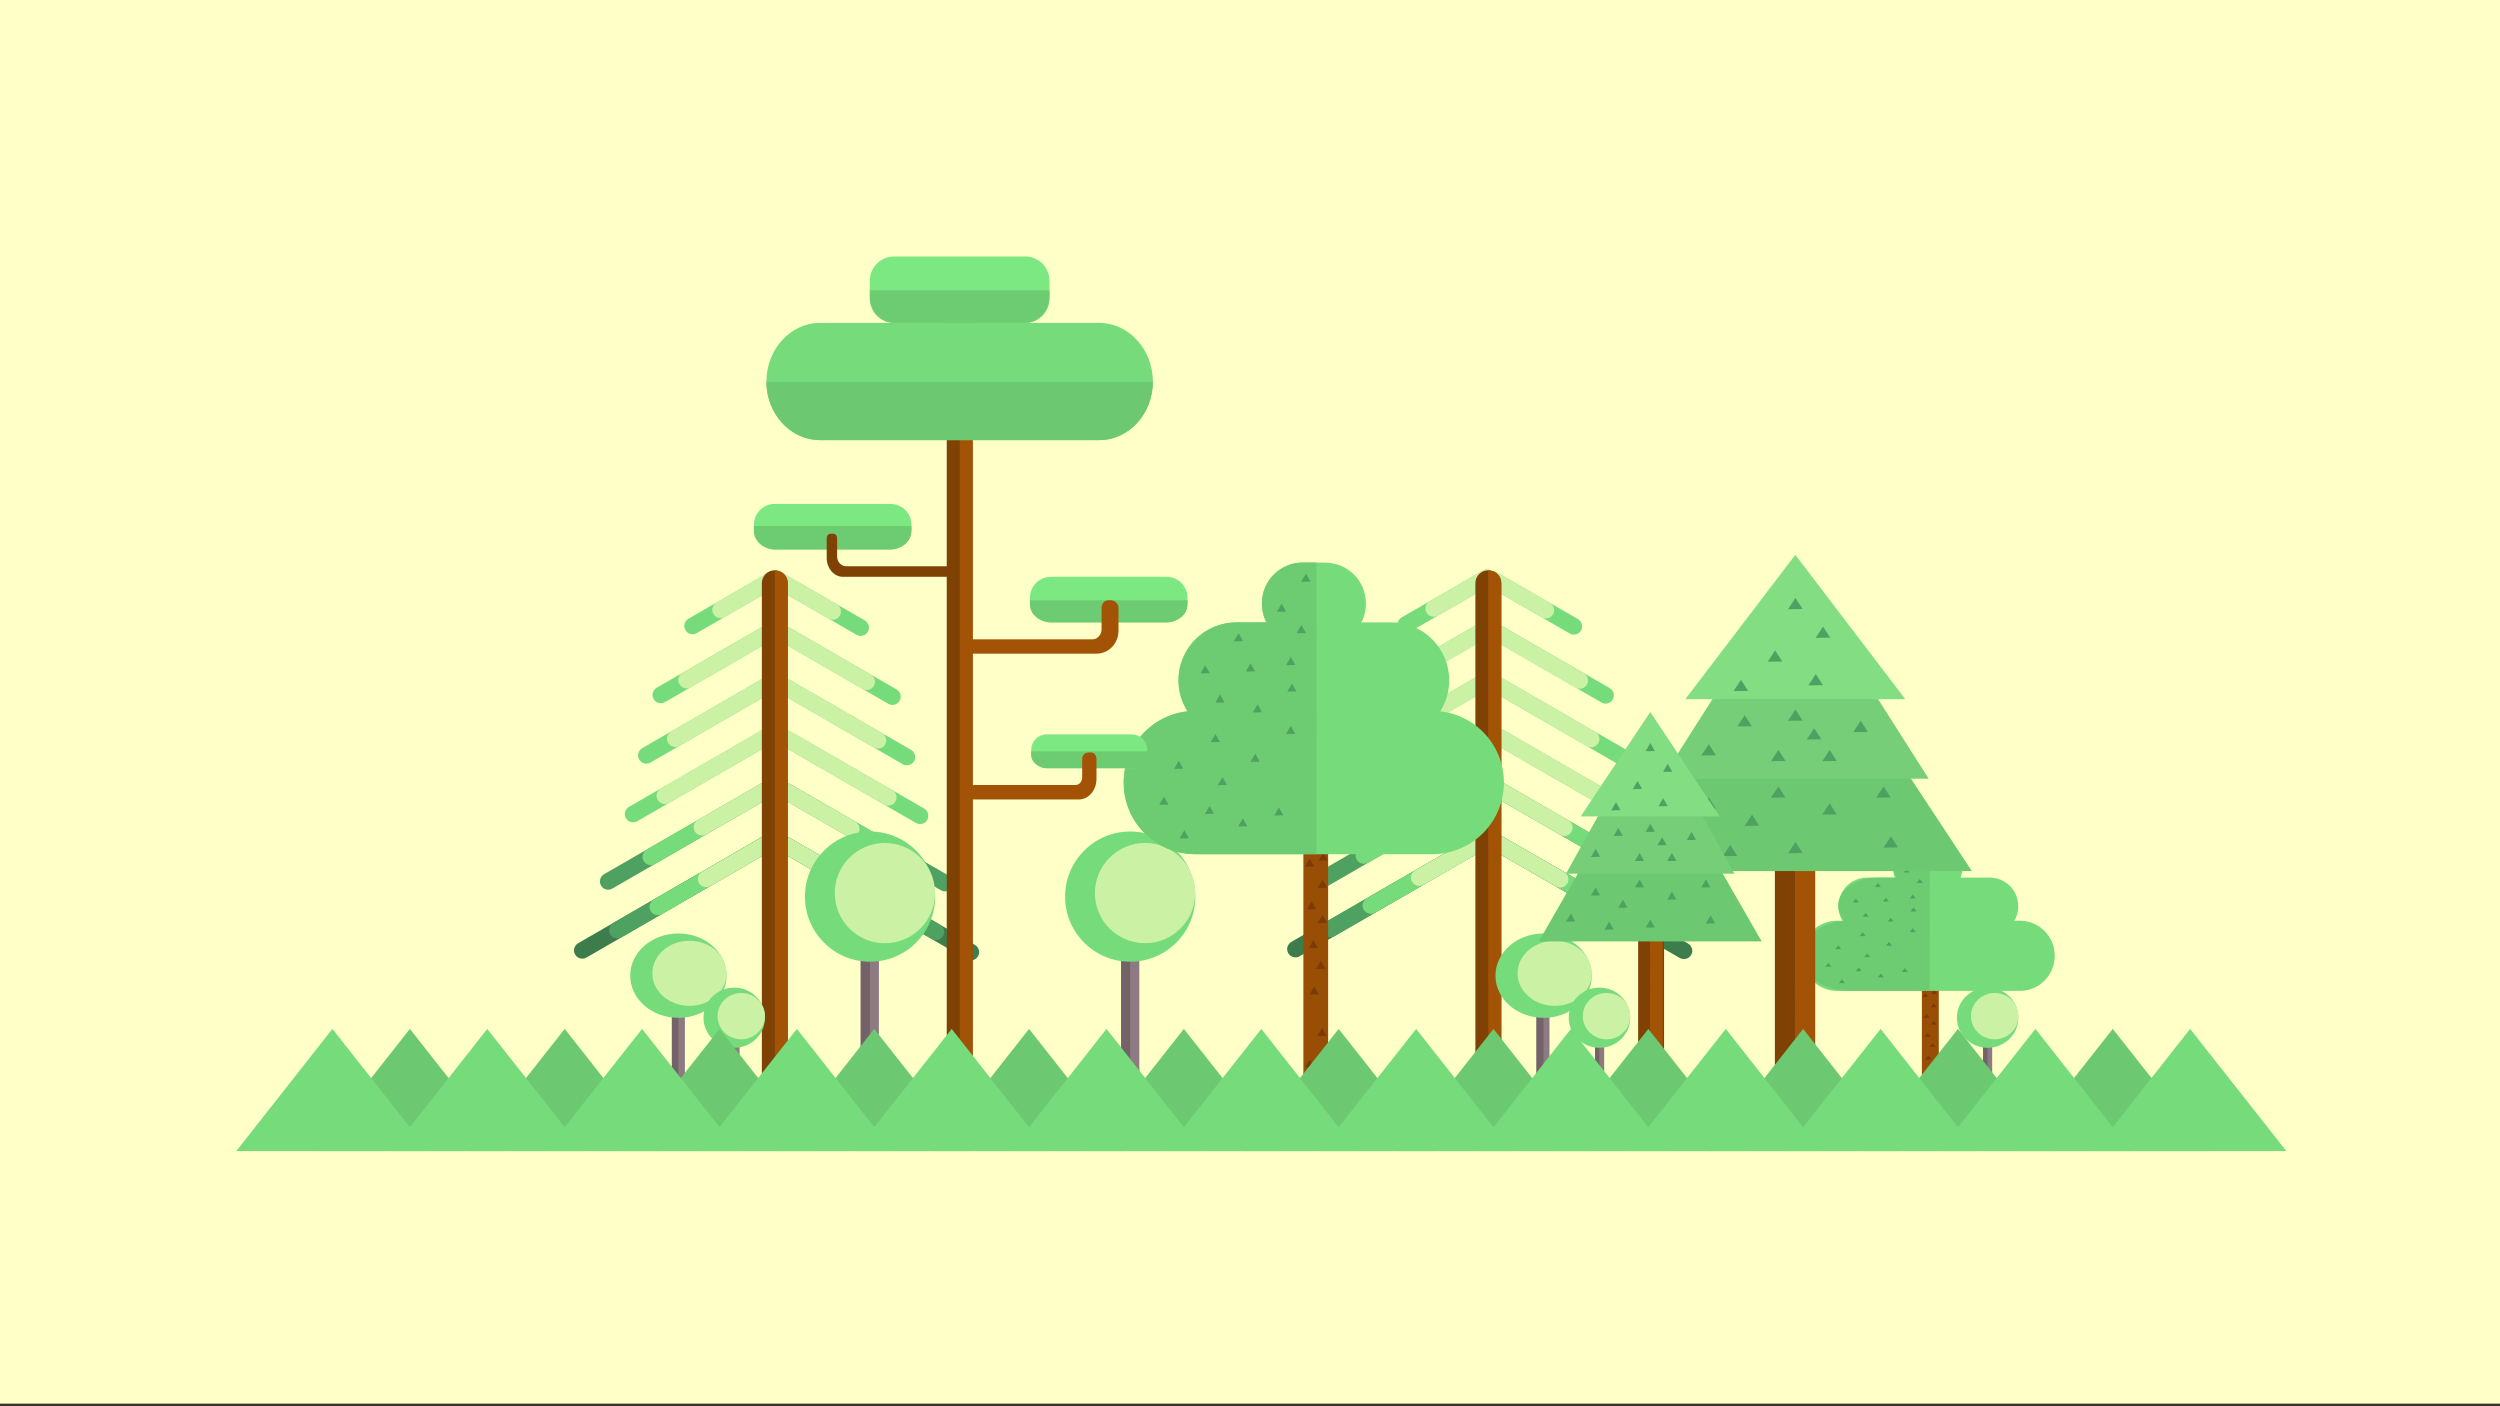 <?xml version="1.0" encoding="utf-8"?>
<!-- Generator: Adobe Illustrator 19.2.1, SVG Export Plug-In . SVG Version: 6.00 Build 0)  -->
<svg version="1.1" xmlns="http://www.w3.org/2000/svg" xmlns:xlink="http://www.w3.org/1999/xlink" x="0px" y="0px"
	 viewBox="0 0 1920 1080" style="enable-background:new 0 0 1920 1080;" xml:space="preserve">
<rect x="0" y="0" width="1920" height="1080" fill="#333333" stroke="none"/>
<style type="text/css">
	.st0{fill:#FFFFC8;}
	.st1{fill:#75DB7B;}
	.st2{fill:#4FA161;}
	.st3{fill:#3D7D4B;}
	.st4{fill:#CBF2A4;}
	.st5{fill:#804104;}
	.st6{fill:#A35305;}
	.st7{fill:#8E7B82;}
	.st8{fill:#736369;}
	.st9{fill:#994E05;}
	.st10{fill:#7C3A09;}
	.st11{fill:#6DCC72;}
	.st12{fill:#6CC971;}
	.st13{fill:#76CE78;}
	.st14{fill:#83DD83;}
	.st15{fill:#7CE882;}
	.st16{fill:#A35305;stroke:#A35305;stroke-width:3;stroke-linecap:round;stroke-linejoin:round;stroke-miterlimit:10;}
</style>
<g id="Calque_2">
	<rect y="-2" class="st0" width="1920" height="1080"/>
</g>
<g id="Tree1">
	<g>
		<g>
			<path class="st1" d="M526.4,483.9L526.4,483.9c-1.8-3-0.7-6.9,2.3-8.7l62.4-36c3-1.8,6.9-0.7,8.7,2.3l0,0c1.8,3,0.7,6.9-2.3,8.7
				l-62.4,36C532,488,528.1,487,526.4,483.9z"/>
			<path class="st2" d="M461.6,680.1L461.6,680.1c-1.8-3-0.7-6.9,2.3-8.7l121.6-70.2c3-1.8,6.9-0.7,8.7,2.3l0,0
				c1.8,3,0.7,6.9-2.3,8.7l-121.6,70.2C467.2,684.2,463.3,683.2,461.6,680.1z"/>
			<path class="st1" d="M490.9,583.3L490.9,583.3c-1.8-3-0.7-6.9,2.3-8.7l92.3-53.3c3-1.8,6.9-0.7,8.7,2.3l0,0
				c1.8,3,0.7,6.9-2.3,8.7l-92.3,53.3C496.5,587.4,492.6,586.3,490.9,583.3z"/>
			<path class="st3" d="M441.7,733.1L441.7,733.1c-1.8-3-0.7-6.9,2.3-8.7l141.4-81.7c3-1.8,6.9-0.7,8.7,2.3l0,0
				c1.8,3,0.7,6.9-2.3,8.7l-141.4,81.7C447.4,737.2,443.5,736.1,441.7,733.1z"/>
			<path class="st4" d="M513.1,570.5L513.1,570.5c-1.8-3-0.7-6.9,2.3-8.7l70.1-40.5c3-1.8,6.9-0.7,8.7,2.3l0,0
				c1.8,3,0.7,6.9-2.3,8.7l-70.1,40.5C518.7,574.6,514.8,573.5,513.1,570.5z"/>
			<path class="st4" d="M547.9,471.5L547.9,471.5c-1.8-3-0.7-6.9,2.3-8.7l40.9-23.6c3-1.8,6.9-0.7,8.7,2.3l0,0
				c1.8,3,0.7,6.9-2.3,8.7l-40.9,23.6C553.5,475.6,549.6,474.6,547.9,471.5z"/>
			<path class="st1" d="M494.3,661.2L494.3,661.2c-1.8-3-0.7-6.9,2.3-8.7l88.8-51.3c3-1.8,6.9-0.7,8.7,2.3l0,0
				c1.8,3,0.7,6.9-2.3,8.7L503,663.6C500,665.3,496.1,664.3,494.3,661.2z"/>
			<path class="st4" d="M533.6,638.5L533.6,638.5c-1.8-3-0.7-6.9,2.3-8.7l49.6-28.6c3-1.8,6.9-0.7,8.7,2.3l0,0
				c1.8,3,0.7,6.9-2.3,8.7l-49.6,28.6C539.3,642.6,535.4,641.6,533.6,638.5z"/>
			<path class="st2" d="M468.6,717.5L468.6,717.5c-1.8-3-0.7-6.9,2.3-8.7l114.5-66.1c3-1.8,6.9-0.7,8.7,2.3l0,0
				c1.8,3,0.7,6.9-2.3,8.7l-114.5,66.1C474.3,721.6,470.4,720.6,468.6,717.5z"/>
			<path class="st1" d="M499.7,699.6L499.7,699.6c-1.8-3-0.7-6.9,2.3-8.7l83.5-48.2c3-1.8,6.9-0.7,8.7,2.3l0,0
				c1.8,3,0.7,6.9-2.3,8.7L508.4,702C505.3,703.7,501.4,702.7,499.7,699.6z"/>
			<path class="st4" d="M536.8,678.2L536.8,678.2c-1.8-3-0.7-6.9,2.3-8.7l46.3-26.7c3-1.8,6.9-0.7,8.7,2.3l0,0
				c1.8,3,0.7,6.9-2.3,8.7l-46.3,26.7C542.5,682.3,538.6,681.2,536.8,678.2z"/>
			<path class="st1" d="M502,536.9L502,536.9c-1.8-3-0.7-6.9,2.3-8.7l81.2-46.9c3-1.8,6.9-0.7,8.7,2.3l0,0c1.8,3,0.7,6.9-2.3,8.7
				l-81.2,46.9C507.6,541,503.7,540,502,536.9z"/>
			<path class="st4" d="M521.8,525.5L521.8,525.5c-1.8-3-0.7-6.9,2.3-8.7l61.4-35.4c3-1.8,6.9-0.7,8.7,2.3l0,0
				c1.8,3,0.7,6.9-2.3,8.7l-61.4,35.4C527.5,529.6,523.6,528.5,521.8,525.5z"/>
			<path class="st1" d="M480.7,628.4L480.7,628.4c-1.8-3-0.7-6.9,2.3-8.7l102.4-59.1c3-1.8,6.9-0.7,8.7,2.3v0c1.8,3,0.7,6.9-2.3,8.7
				l-102.4,59.1C486.4,632.5,482.5,631.4,480.7,628.4z"/>
			<path class="st4" d="M505.1,614.3L505.1,614.3c-1.8-3-0.7-6.9,2.3-8.7l78-45.1c3-1.8,6.9-0.7,8.7,2.3v0c1.8,3,0.7,6.9-2.3,8.7
				l-78,45.1C510.8,618.4,506.9,617.4,505.1,614.3z"/>
		</g>
		<g>
			<path class="st1" d="M666.5,485.2L666.5,485.2c1.8-3,0.7-6.9-2.3-8.7l-62.4-36c-3-1.8-6.9-0.7-8.7,2.3l0,0
				c-1.8,3-0.7,6.9,2.3,8.7l62.4,36C660.8,489.3,664.7,488.3,666.5,485.2z"/>
			<path class="st2" d="M731.3,681.4L731.3,681.4c1.8-3,0.7-6.9-2.3-8.7l-121.6-70.2c-3-1.8-6.9-0.7-8.7,2.3l0,0
				c-1.8,3-0.7,6.9,2.3,8.7l121.6,70.2C725.6,685.5,729.5,684.5,731.3,681.4z"/>
			<path class="st1" d="M702,584.6L702,584.6c1.8-3,0.7-6.9-2.3-8.7l-92.3-53.3c-3-1.8-6.9-0.7-8.7,2.3l0,0c-1.8,3-0.7,6.9,2.3,8.7
				l92.3,53.3C696.3,588.7,700.2,587.6,702,584.6z"/>
			<path class="st3" d="M751.1,734.4L751.1,734.4c1.8-3,0.7-6.9-2.3-8.7L607.4,644c-3-1.8-6.9-0.7-8.7,2.3v0c-1.8,3-0.7,6.9,2.3,8.7
				l141.4,81.7C745.5,738.5,749.4,737.4,751.1,734.4z"/>
			<path class="st4" d="M679.8,571.8L679.8,571.8c1.8-3,0.7-6.9-2.3-8.7l-70.1-40.5c-3-1.8-6.9-0.7-8.7,2.3l0,0
				c-1.8,3-0.7,6.9,2.3,8.7l70.1,40.5C674.1,575.9,678,574.8,679.8,571.8z"/>
			<path class="st4" d="M645,472.8L645,472.8c1.8-3,0.7-6.9-2.3-8.7l-40.9-23.6c-3-1.8-6.9-0.7-8.7,2.3l0,0c-1.8,3-0.7,6.9,2.3,8.7
				l40.9,23.6C639.3,476.9,643.2,475.9,645,472.8z"/>
			<path class="st1" d="M698.5,662.5L698.5,662.5c1.8-3,0.7-6.9-2.3-8.7l-88.8-51.3c-3-1.8-6.9-0.7-8.7,2.3l0,0
				c-1.8,3-0.7,6.9,2.3,8.7l88.8,51.3C692.9,666.6,696.8,665.6,698.5,662.5z"/>
			<path class="st4" d="M659.2,639.8L659.2,639.8c1.8-3,0.7-6.9-2.3-8.7l-49.6-28.6c-3-1.8-6.9-0.7-8.7,2.3l0,0
				c-1.8,3-0.7,6.9,2.3,8.7l49.6,28.6C653.6,643.9,657.5,642.9,659.2,639.8z"/>
			<path class="st2" d="M724.2,718.8L724.2,718.8c1.8-3,0.7-6.9-2.3-8.7L607.4,644c-3-1.8-6.9-0.7-8.7,2.3v0c-1.8,3-0.7,6.9,2.3,8.7
				l114.5,66.1C718.6,722.9,722.5,721.9,724.2,718.8z"/>
			<path class="st1" d="M693.2,700.9L693.2,700.9c1.8-3,0.7-6.9-2.3-8.7L607.4,644c-3-1.8-6.9-0.7-8.7,2.3v0c-1.8,3-0.7,6.9,2.3,8.7
				l83.5,48.2C687.5,705,691.4,704,693.2,700.9z"/>
			<path class="st4" d="M656,679.5L656,679.5c1.8-3,0.7-6.9-2.3-8.7L607.4,644c-3-1.8-6.9-0.7-8.7,2.3v0c-1.8,3-0.7,6.9,2.3,8.7
				l46.3,26.7C650.4,683.6,654.3,682.5,656,679.5z"/>
			<path class="st1" d="M690.9,538.2L690.9,538.2c1.8-3,0.7-6.9-2.3-8.7l-81.2-46.9c-3-1.8-6.9-0.7-8.7,2.3v0
				c-1.8,3-0.7,6.9,2.3,8.7l81.2,46.9C685.2,542.3,689.1,541.3,690.9,538.2z"/>
			<path class="st4" d="M671.1,526.8L671.1,526.8c1.8-3,0.7-6.9-2.3-8.7l-61.4-35.4c-3-1.8-6.9-0.7-8.7,2.3v0
				c-1.8,3-0.7,6.9,2.3,8.7l61.4,35.4C665.4,530.9,669.3,529.8,671.1,526.8z"/>
			<path class="st1" d="M712.1,629.7L712.1,629.7c1.8-3,0.7-6.9-2.3-8.7l-102.4-59.1c-3-1.8-6.9-0.7-8.7,2.3l0,0
				c-1.8,3-0.7,6.9,2.3,8.7L703.4,632C706.5,633.8,710.4,632.7,712.1,629.7z"/>
			<path class="st4" d="M687.7,615.6L687.7,615.6c1.8-3,0.7-6.9-2.3-8.7l-78-45.1c-3-1.8-6.9-0.7-8.7,2.3l0,0
				c-1.8,3-0.7,6.9,2.3,8.7l78,45.1C682.1,619.7,686,618.7,687.7,615.6z"/>
		</g>
		<g>
			<path class="st5" d="M605,851.2c0,5.4-4.4,9.8-9.8,9.8h-0.3c-5.4,0-9.8-4.4-9.8-9.8V447.8c0-5.4,4.4-9.8,9.8-9.8h0.3
				c5.4,0,9.8,4.4,9.8,9.8V851.2z"/>
			<path class="st6" d="M595.1,438.1c5.4,0,9.9,4.4,9.9,9.8v403.7c0,5.4-4.4,9.8-9.9,9.8"/>
		</g>
	</g>
	<g>
		<g>
			<path class="st1" d="M1074.1,482.9L1074.1,482.9c-1.8-3-0.7-6.9,2.3-8.7l62.4-36c3-1.8,6.9-0.7,8.7,2.3h0c1.8,3,0.7,6.9-2.3,8.7
				l-62.4,36C1079.7,487,1075.8,486,1074.1,482.9z"/>
			<path class="st2" d="M1009.3,679.1L1009.3,679.1c-1.8-3-0.7-6.9,2.3-8.7l121.6-70.2c3-1.8,6.9-0.7,8.7,2.3l0,0
				c1.8,3,0.7,6.9-2.3,8.7L1018,681.5C1014.9,683.2,1011,682.2,1009.3,679.1z"/>
			<path class="st1" d="M1038.5,582.3L1038.5,582.3c-1.8-3-0.7-6.9,2.3-8.7l92.3-53.3c3-1.8,6.9-0.7,8.7,2.3l0,0
				c1.8,3,0.7,6.9-2.3,8.7l-92.3,53.3C1044.2,586.4,1040.3,585.3,1038.5,582.3z"/>
			<path class="st3" d="M989.4,732.1L989.4,732.1c-1.8-3-0.7-6.9,2.3-8.7l141.4-81.7c3-1.8,6.9-0.7,8.7,2.3l0,0
				c1.8,3,0.7,6.9-2.3,8.7l-141.4,81.7C995.1,736.2,991.2,735.1,989.4,732.1z"/>
			<path class="st4" d="M1060.8,569.5L1060.8,569.5c-1.8-3-0.7-6.9,2.3-8.7l70.1-40.5c3-1.8,6.9-0.7,8.7,2.3l0,0
				c1.8,3,0.7,6.9-2.3,8.7l-70.1,40.5C1066.4,573.6,1062.5,572.5,1060.8,569.5z"/>
			<path class="st4" d="M1095.6,470.5L1095.6,470.5c-1.8-3-0.7-6.9,2.3-8.7l40.9-23.6c3-1.8,6.9-0.7,8.7,2.3h0
				c1.8,3,0.7,6.9-2.3,8.7l-40.9,23.6C1101.2,474.6,1097.3,473.6,1095.6,470.5z"/>
			<path class="st1" d="M1042,660.2L1042,660.2c-1.8-3-0.7-6.9,2.3-8.7l88.8-51.3c3-1.8,6.9-0.7,8.7,2.3l0,0c1.8,3,0.7,6.9-2.3,8.7
				l-88.8,51.3C1047.7,664.3,1043.8,663.3,1042,660.2z"/>
			<path class="st4" d="M1081.3,637.5L1081.3,637.5c-1.8-3-0.7-6.9,2.3-8.7l49.6-28.6c3-1.8,6.9-0.7,8.7,2.3l0,0
				c1.8,3,0.7,6.9-2.3,8.7l-49.6,28.6C1087,641.6,1083.1,640.6,1081.3,637.5z"/>
			<path class="st2" d="M1016.3,716.5L1016.3,716.5c-1.8-3-0.7-6.9,2.3-8.7l114.5-66.1c3-1.8,6.9-0.7,8.7,2.3l0,0
				c1.8,3,0.7,6.9-2.3,8.7L1025,718.9C1022,720.6,1018.1,719.6,1016.3,716.5z"/>
			<path class="st1" d="M1047.3,698.6L1047.3,698.6c-1.8-3-0.7-6.9,2.3-8.7l83.5-48.2c3-1.8,6.9-0.7,8.7,2.3l0,0
				c1.8,3,0.7,6.9-2.3,8.7L1056,701C1053,702.7,1049.1,701.7,1047.3,698.6z"/>
			<path class="st4" d="M1084.5,677.2L1084.5,677.2c-1.8-3-0.7-6.9,2.3-8.7l46.3-26.7c3-1.8,6.9-0.7,8.7,2.3l0,0
				c1.8,3,0.7,6.9-2.3,8.7l-46.3,26.7C1090.2,681.3,1086.3,680.2,1084.5,677.2z"/>
			<path class="st1" d="M1049.7,535.9L1049.7,535.9c-1.8-3-0.7-6.9,2.3-8.7l81.2-46.9c3-1.8,6.9-0.7,8.7,2.3l0,0
				c1.8,3,0.7,6.9-2.3,8.7l-81.2,46.9C1055.3,540,1051.4,539,1049.7,535.9z"/>
			<path class="st4" d="M1069.5,524.5L1069.5,524.5c-1.8-3-0.7-6.9,2.3-8.7l61.4-35.4c3-1.8,6.9-0.7,8.7,2.3l0,0
				c1.8,3,0.7,6.9-2.3,8.7l-61.4,35.4C1075.1,528.6,1071.2,527.5,1069.5,524.5z"/>
			<path class="st1" d="M1028.4,627.4L1028.4,627.4c-1.8-3-0.7-6.9,2.3-8.7l102.4-59.1c3-1.8,6.9-0.7,8.7,2.3v0
				c1.8,3,0.7,6.9-2.3,8.7l-102.4,59.1C1034.1,631.5,1030.2,630.4,1028.4,627.4z"/>
			<path class="st4" d="M1052.8,613.3L1052.8,613.3c-1.8-3-0.7-6.9,2.3-8.7l78-45.1c3-1.8,6.9-0.7,8.7,2.3v0c1.8,3,0.7,6.9-2.3,8.7
				l-78,45.1C1058.5,617.4,1054.6,616.4,1052.8,613.3z"/>
		</g>
		<g>
			<path class="st1" d="M1214.2,484.2L1214.2,484.2c1.8-3,0.7-6.9-2.3-8.7l-62.4-36c-3-1.8-6.9-0.7-8.7,2.3v0
				c-1.8,3-0.7,6.9,2.3,8.7l62.4,36C1208.5,488.3,1212.4,487.3,1214.2,484.2z"/>
			<path class="st2" d="M1279,680.4L1279,680.4c1.8-3,0.7-6.9-2.3-8.7L1155,601.5c-3-1.8-6.9-0.7-8.7,2.3h0c-1.8,3-0.7,6.9,2.3,8.7
				l121.6,70.2C1273.3,684.5,1277.2,683.5,1279,680.4z"/>
			<path class="st1" d="M1249.7,583.6L1249.7,583.6c1.8-3,0.7-6.9-2.3-8.7l-92.3-53.3c-3-1.8-6.9-0.7-8.7,2.3h0
				c-1.8,3-0.7,6.9,2.3,8.7l92.3,53.3C1244,587.7,1247.9,586.6,1249.7,583.6z"/>
			<path class="st3" d="M1298.8,733.4L1298.8,733.4c1.8-3,0.7-6.9-2.3-8.7L1155,643c-3-1.8-6.9-0.7-8.7,2.3l0,0
				c-1.8,3-0.7,6.9,2.3,8.7l141.4,81.7C1293.1,737.5,1297,736.4,1298.8,733.4z"/>
			<path class="st4" d="M1227.5,570.8L1227.5,570.8c1.8-3,0.7-6.9-2.3-8.7l-70.1-40.5c-3-1.8-6.9-0.7-8.7,2.3h0
				c-1.8,3-0.7,6.9,2.3,8.7l70.1,40.5C1221.8,574.9,1225.7,573.8,1227.5,570.8z"/>
			<path class="st4" d="M1192.7,471.8L1192.7,471.8c1.8-3,0.7-6.9-2.3-8.7l-40.9-23.6c-3-1.8-6.9-0.7-8.7,2.3v0
				c-1.8,3-0.7,6.9,2.3,8.7l40.9,23.6C1187,475.9,1190.9,474.9,1192.7,471.8z"/>
			<path class="st1" d="M1246.2,661.5L1246.2,661.5c1.8-3,0.7-6.9-2.3-8.7l-88.8-51.3c-3-1.8-6.9-0.7-8.7,2.3h0
				c-1.8,3-0.7,6.9,2.3,8.7l88.8,51.3C1240.5,665.6,1244.4,664.6,1246.2,661.5z"/>
			<path class="st4" d="M1206.9,638.8L1206.9,638.8c1.8-3,0.7-6.9-2.3-8.7l-49.6-28.6c-3-1.8-6.9-0.7-8.7,2.3h0
				c-1.8,3-0.7,6.9,2.3,8.7l49.6,28.6C1201.3,642.9,1205.2,641.9,1206.9,638.8z"/>
			<path class="st2" d="M1271.9,717.8L1271.9,717.8c1.8-3,0.7-6.9-2.3-8.7L1155,643c-3-1.8-6.9-0.7-8.7,2.3l0,0
				c-1.8,3-0.7,6.9,2.3,8.7l114.5,66.1C1266.3,721.9,1270.1,720.9,1271.9,717.8z"/>
			<path class="st1" d="M1240.9,699.9L1240.9,699.9c1.8-3,0.7-6.9-2.3-8.7L1155,643c-3-1.8-6.9-0.7-8.7,2.3l0,0
				c-1.8,3-0.7,6.9,2.3,8.7l83.5,48.2C1235.2,704,1239.1,703,1240.9,699.9z"/>
			<path class="st4" d="M1203.7,678.5L1203.7,678.5c1.8-3,0.7-6.9-2.3-8.7L1155,643c-3-1.8-6.9-0.7-8.7,2.3l0,0
				c-1.8,3-0.7,6.9,2.3,8.7l46.3,26.7C1198,682.6,1201.9,681.5,1203.7,678.5z"/>
			<path class="st1" d="M1238.6,537.2L1238.6,537.2c1.8-3,0.7-6.9-2.3-8.7l-81.2-46.9c-3-1.8-6.9-0.7-8.7,2.3l0,0
				c-1.8,3-0.7,6.9,2.3,8.7l81.2,46.9C1232.9,541.3,1236.8,540.3,1238.6,537.2z"/>
			<path class="st4" d="M1218.7,525.8L1218.7,525.8c1.8-3,0.7-6.9-2.3-8.7l-61.4-35.4c-3-1.8-6.9-0.7-8.7,2.3l0,0
				c-1.8,3-0.7,6.9,2.3,8.7l61.4,35.4C1213.1,529.9,1217,528.8,1218.7,525.8z"/>
			<path class="st1" d="M1259.8,628.7L1259.8,628.7c1.8-3,0.7-6.9-2.3-8.7L1155,560.8c-3-1.8-6.9-0.7-8.7,2.3h0
				c-1.8,3-0.7,6.9,2.3,8.7l102.4,59.1C1254.2,632.8,1258.1,631.7,1259.8,628.7z"/>
			<path class="st4" d="M1235.4,614.6L1235.4,614.6c1.8-3,0.7-6.9-2.3-8.7l-78-45.1c-3-1.8-6.9-0.7-8.7,2.3h0
				c-1.8,3-0.7,6.9,2.3,8.7l78,45.1C1229.8,618.7,1233.7,617.7,1235.4,614.6z"/>
		</g>
		<g>
			<path class="st5" d="M1153,851.2c0,5.4-4.4,9.8-9.8,9.8h-0.3c-5.4,0-9.8-4.4-9.8-9.8V447.8c0-5.4,4.4-9.8,9.8-9.8h0.3
				c5.4,0,9.8,4.4,9.8,9.8V851.2z"/>
			<path class="st6" d="M1142.9,438.1c5.4,0,10.1,4.4,10.1,9.8v403.7c0,5.4-4.5,9.8-10,9.8"/>
		</g>
	</g>
</g>
<g id="Tree3">
</g>
<g id="Bush">
	<g>
		<g>
			<path class="st7" d="M875,854.1c0,3.8-3.1,6.9-6.9,6.9h-0.1c-3.8,0-6.9-3.1-6.9-6.9V699.9c0-3.8,3.1-6.9,6.9-6.9h0.1
				c3.8,0,6.9,3.1,6.9,6.9V854.1z"/>
			<path class="st8" d="M868,861.5L868,861.5c-3.9,0-7-3.1-7-6.9V700.2c0-3.8,3.1-6.9,7-6.9h0"/>
		</g>
		<g>
			<circle class="st1" cx="868" cy="688.6" r="50"/>
			<circle class="st4" cx="879.4" cy="685.9" r="38.5"/>
		</g>
	</g>
	<g>
		<g>
			<path class="st7" d="M526,856c0,2.8-2.2,5-5,5l0,0c-2.8,0-5-2.2-5-5v-99c0-2.8,2.2-5,5-5l0,0c2.8,0,5,2.2,5,5V856z"/>
			<path class="st8" d="M521,861.5L521,861.5c-2.8,0-5-2-5-4.5V756.8c0-2.5,2.2-4.5,5.1-4.5h0"/>
		</g>
		<g>
			<ellipse class="st1" cx="521" cy="749.3" rx="37" ry="32.4"/>
			<ellipse class="st4" cx="529.5" cy="747.5" rx="28.5" ry="25"/>
		</g>
	</g>
	<g>
		<g>
			<path class="st7" d="M568,858.7c0,1.8-1.5,3.3-3.3,3.3h-0.4c-1.8,0-3.3-1.5-3.3-3.3v-71.4c0-1.8,1.5-3.3,3.3-3.3h0.4
				c1.8,0,3.3,1.5,3.3,3.3V858.7z"/>
			<path class="st8" d="M563.9,861.5h0.2c-1.8,0-3.1-1.4-3.1-3.2V787c0-1.8,1.3-3.2,3.1-3.2H564"/>
		</g>
		<g>
			<ellipse class="st1" cx="563.9" cy="781.6" rx="23.6" ry="23.1"/>
			<ellipse class="st4" cx="569.3" cy="780.4" rx="18.2" ry="17.8"/>
		</g>
	</g>
	<g>
		<g>
			<path class="st7" d="M675,854.1c0,3.8-3.1,6.9-6.9,6.9h-0.1c-3.8,0-6.9-3.1-6.9-6.9V699.9c0-3.8,3.1-6.9,6.9-6.9h0.1
				c3.8,0,6.9,3.1,6.9,6.9V854.1z"/>
			<path class="st8" d="M668.2,861.5h-0.1c-3.8,0-7.1-3.1-7.1-6.9V700.2c0-3.8,3.2-6.9,7.1-6.9h0.1"/>
		</g>
		<g>
			<circle class="st1" cx="668.2" cy="688.6" r="50"/>
			<circle class="st4" cx="679.6" cy="685.9" r="38.5"/>
		</g>
	</g>
	<g>
		<g>
			<path class="st7" d="M1190,856c0,2.8-2.2,5-5,5l0,0c-2.8,0-5-2.2-5-5v-99c0-2.8,2.2-5,5-5l0,0c2.8,0,5,2.2,5,5V856z"/>
			<path class="st8" d="M1185.5,861.5h-0.2c-2.8,0-5.3-2-5.3-4.5V756.8c0-2.5,2.5-4.5,5.3-4.5h0.1"/>
		</g>
		<g>
			<ellipse class="st1" cx="1185.5" cy="749.3" rx="37" ry="32.4"/>
			<ellipse class="st4" cx="1194" cy="747.5" rx="28.5" ry="25"/>
		</g>
	</g>
	<g>
		<g>
			<path class="st7" d="M1232,858.7c0,1.8-1.5,3.3-3.3,3.3h-0.4c-1.8,0-3.3-1.5-3.3-3.3v-71.4c0-1.8,1.5-3.3,3.3-3.3h0.4
				c1.8,0,3.3,1.5,3.3,3.3V858.7z"/>
			<path class="st8" d="M1228.4,861.5L1228.4,861.5c-1.9,0-3.4-1.4-3.4-3.2V787c0-1.8,1.5-3.2,3.3-3.2h0"/>
		</g>
		<g>
			<ellipse class="st1" cx="1228.4" cy="781.6" rx="23.6" ry="23.1"/>
			<ellipse class="st4" cx="1233.8" cy="780.4" rx="18.2" ry="17.8"/>
		</g>
	</g>
	<g>
		<g>
			<path class="st7" d="M1530,858.7c0,1.8-1.5,3.3-3.3,3.3h-0.4c-1.8,0-3.3-1.5-3.3-3.3v-71.4c0-1.8,1.5-3.3,3.3-3.3h0.4
				c1.8,0,3.3,1.5,3.3,3.3V858.7z"/>
			<path class="st8" d="M1526.5,861.5L1526.5,861.5c-1.9,0-3.5-1.4-3.5-3.2V787c0-1.8,1.6-3.2,3.4-3.2h0"/>
		</g>
		<g>
			<ellipse class="st1" cx="1526.5" cy="781.6" rx="23.6" ry="23.1"/>
			<ellipse class="st4" cx="1531.9" cy="780.4" rx="18.2" ry="17.8"/>
		</g>
	</g>
</g>
<g id="Oak">
	<g>
		<g>
			<path class="st9" d="M1020,598.5c0-5.2-4.3-9.5-9.5-9.5l0,0c-5.2,0-9.5,4.3-9.5,9.5v254c0,5.2,4.3,9.5,9.5,9.5l0,0
				c5.2,0,9.5-4.3,9.5-9.5V598.5z"/>
			<polygon class="st10" points="1009.3,757.5 1012.8,763.7 1005.7,763.8 			"/>
			<polygon class="st10" points="1014.4,737.9 1017.8,744 1010.8,744.1 			"/>
			<polygon class="st10" points="1008.7,721.9 1012.1,728.1 1005.1,728.2 			"/>
			<polygon class="st10" points="1015.7,702.7 1019.2,708.9 1012.1,709 			"/>
			<polygon class="st10" points="1007.3,692.2 1010.8,698.3 1003.7,698.4 			"/>
			<polygon class="st10" points="1015.7,675.6 1019.2,681.8 1012.1,681.9 			"/>
			<polygon class="st10" points="1005.8,659.4 1009.2,665.5 1002.2,665.6 			"/>
			<polygon class="st10" points="1016.3,654.8 1019.7,660.9 1012.7,661 			"/>
			<polygon class="st10" points="1010.3,846.6 1013.7,852.8 1006.7,852.9 			"/>
			<polygon class="st10" points="1016.4,826 1019.8,832.1 1012.8,832.2 			"/>
			<polygon class="st10" points="1005.8,813.6 1009.2,819.7 1002.2,819.8 			"/>
			<polygon class="st10" points="1015.4,789.4 1018.8,795.5 1011.7,795.6 			"/>
		</g>
		<g>
			<g>
				<path class="st1" d="M1155,601.1c0,30.3-24.6,54.9-54.9,54.9H917.9c-30.3,0-54.9-24.6-54.9-54.9v-0.2
					c0-30.3,24.6-54.9,54.9-54.9h182.2c30.3,0,54.9,24.6,54.9,54.9V601.1z"/>
				<path class="st1" d="M1113,522.5c0,24.6-19.9,44.5-44.5,44.5h-119c-24.6,0-44.5-19.9-44.5-44.5l0,0c0-24.6,19.9-44.5,44.5-44.5
					h119C1093.1,478,1113,497.9,1113,522.5L1113,522.5z"/>
				<path class="st1" d="M1049,463.7c0,17.3-14,31.3-31.3,31.3h-17.3c-17.3,0-31.3-14-31.3-31.3v-0.3c0-17.3,14-31.3,31.3-31.3h17.3
					c17.3,0,31.3,14,31.3,31.3V463.7z"/>
			</g>
			<g>
				<path class="st11" d="M1011,546h-93.1c-30.3,0-54.9,24.8-54.9,55.1v0c0,30.3,24.6,54.9,54.9,54.9h93.1V546z"/>
				<path class="st11" d="M1011,478h-61.2c-24.6,0-44.6,19.8-44.6,44.4v0c0,24.6,20,44.6,44.6,44.6h61.2V478z"/>
				<path class="st11" d="M1011,432h-10.5c-17.3,0-31.3,14.1-31.3,31.4v0.1c0,17.3,14,31.4,31.3,31.4h10.5V432z"/>
			</g>
			<polygon class="st2" points="929,618.9 932.4,625 925.3,625.2 			"/>
			<polygon class="st2" points="964,578.8 967.4,585 960.3,585.1 			"/>
			<polygon class="st2" points="938.9,596.8 942.3,602.9 935.2,603 			"/>
			<polygon class="st2" points="954.5,628.5 958,634.6 950.9,634.7 			"/>
			<polygon class="st2" points="982.2,620.1 985.6,626.2 978.6,626.3 			"/>
			<polygon class="st2" points="909.6,637.6 913,643.8 905.9,643.9 			"/>
			<polygon class="st2" points="893.9,611.8 897.4,617.9 890.3,618 			"/>
			<polygon class="st2" points="905.3,584.2 908.7,590.4 901.7,590.5 			"/>
			<polygon class="st2" points="933.5,563.7 936.9,569.9 929.8,570 			"/>
			<polygon class="st2" points="991.3,557.5 994.8,563.6 987.7,563.7 			"/>
			<polygon class="st2" points="965.8,540.9 969.2,547 962.2,547.2 			"/>
			<polygon class="st2" points="937,533.3 940.4,539.5 933.4,539.6 			"/>
			<polygon class="st2" points="992.2,524.9 995.6,531 988.6,531.2 			"/>
			<polygon class="st2" points="925.6,510.9 929.1,517 922,517.1 			"/>
			<polygon class="st2" points="960.4,509.4 963.9,515.6 956.8,515.7 			"/>
			<polygon class="st2" points="991.3,504.6 994.8,510.7 987.7,510.9 			"/>
			<polygon class="st2" points="951.2,486.3 954.7,492.4 947.6,492.6 			"/>
			<polygon class="st2" points="999.4,480 1002.9,486.2 995.8,486.3 			"/>
			<polygon class="st2" points="1003,440.5 1006.4,446.7 999.3,446.8 			"/>
			<polygon class="st2" points="984.3,463.5 987.7,469.7 980.7,469.8 			"/>
		</g>
	</g>
	<g>
		<g>
			<path class="st9" d="M1489,734.4c0-3.5-2.9-6.4-6.4-6.4h-0.2c-3.5,0-6.4,2.9-6.4,6.4v120.2c0,3.5,2.9,6.4,6.4,6.4h0.2
				c3.5,0,6.4-2.9,6.4-6.4V734.4z"/>
			<polygon class="st10" points="1481,810.7 1483.3,813.7 1478.6,813.7 			"/>
			<polygon class="st10" points="1484.3,801.1 1486.6,804.1 1481.9,804.1 			"/>
			<polygon class="st10" points="1480.5,793.3 1482.8,796.3 1478.1,796.3 			"/>
			<polygon class="st10" points="1485.2,783.9 1487.5,786.9 1482.8,786.9 			"/>
			<polygon class="st10" points="1479.6,778.7 1481.9,781.7 1477.2,781.8 			"/>
			<polygon class="st10" points="1485.2,770.6 1487.5,773.6 1482.8,773.7 			"/>
			<polygon class="st10" points="1478.6,762.7 1480.9,765.7 1476.2,765.8 			"/>
			<polygon class="st10" points="1485.6,760.4 1487.9,763.4 1483.2,763.5 			"/>
			<polygon class="st10" points="1481.6,854.2 1483.9,857.2 1479.2,857.3 			"/>
			<polygon class="st10" points="1485.7,844.1 1488,847.1 1483.3,847.2 			"/>
			<polygon class="st10" points="1478.6,838.1 1480.9,841.1 1476.2,841.1 			"/>
			<polygon class="st10" points="1485,826.2 1487.3,829.2 1482.6,829.3 			"/>
		</g>
		<g>
			<g>
				<path class="st1" d="M1578,734.2c0,14.8-12,26.8-26.8,26.8h-140.3c-14.8,0-26.8-12-26.8-26.8v-0.3c0-14.8,12-26.8,26.8-26.8
					h140.3c14.8,0,26.8,12,26.8,26.8V734.2z"/>
				<path class="st1" d="M1550,696.2c0,12-9.8,21.8-21.8,21.8h-94.4c-12,0-21.8-9.8-21.8-21.8v-0.4c0-12,9.8-21.8,21.8-21.8h94.4
					c12,0,21.8,9.8,21.8,21.8V696.2z"/>
				<path class="st1" d="M1507,667.7c0,8.5-6.9,15.3-15.3,15.3h-22.4c-8.5,0-15.3-6.9-15.3-15.3v-0.4c0-8.5,6.9-15.3,15.3-15.3h22.4
					c8.5,0,15.3,6.9,15.3,15.3V667.7z"/>
			</g>
			<g>
				<path class="st11" d="M1482,707h-61.8c-20.2,0-36.5,12.2-36.5,27.1v0c0,14.8,16.3,26.9,36.5,26.9h61.8V707z"/>
				<path class="st11" d="M1482,674h-40.6c-16.4,0-29.7,9.7-29.7,21.7v-0.3c0,12,13.3,21.5,29.7,21.5h40.6V674z"/>
				<path class="st11" d="M1482,652h-6.9c-11.5,0-20.8,6.7-20.8,15.1v-0.2c0,8.5,9.3,15.1,20.8,15.1h6.9V652z"/>
			</g>
			<polygon class="st2" points="1427.5,742.9 1429.8,745.9 1425.1,746 			"/>
			<polygon class="st2" points="1450.8,723.3 1453.1,726.3 1448.4,726.4 			"/>
			<polygon class="st2" points="1434.1,732.1 1436.4,735.1 1431.7,735.1 			"/>
			<polygon class="st2" points="1444.5,747.6 1446.8,750.6 1442.1,750.6 			"/>
			<polygon class="st2" points="1462.9,743.5 1465.2,746.5 1460.5,746.5 			"/>
			<polygon class="st2" points="1414.6,752 1416.9,755.1 1412.2,755.1 			"/>
			<polygon class="st2" points="1404.2,739.4 1406.5,742.4 1401.8,742.5 			"/>
			<polygon class="st2" points="1411.8,726 1414.1,729 1409.4,729 			"/>
			<polygon class="st2" points="1430.5,715.9 1432.8,718.9 1428.1,719 			"/>
			<polygon class="st2" points="1469,712.9 1471.3,715.9 1466.6,715.9 			"/>
			<polygon class="st2" points="1452,704.8 1454.3,707.8 1449.6,707.8 			"/>
			<polygon class="st2" points="1432.9,701.1 1435.1,704.1 1430.5,704.1 			"/>
			<polygon class="st2" points="1469.6,696.9 1471.9,700 1467.2,700 			"/>
			<polygon class="st2" points="1425.3,690.1 1427.6,693.1 1422.9,693.2 			"/>
			<polygon class="st2" points="1448.5,689.4 1450.7,692.4 1446,692.4 			"/>
			<polygon class="st2" points="1469,687 1471.3,690 1466.6,690.1 			"/>
			<polygon class="st2" points="1442.3,678.1 1444.6,681.1 1439.9,681.1 			"/>
			<polygon class="st2" points="1474.4,675 1476.7,678 1472,678.1 			"/>
			<polygon class="st2" points="1476.7,655.7 1479,658.7 1474.3,658.8 			"/>
			<polygon class="st2" points="1464.3,667 1466.6,670 1461.9,670 			"/>
		</g>
	</g>
</g>
<g id="Pine">
	<g>
		<g>
			<g>
				<g>
					<path class="st5" d="M1394,851.2c0,5.4-4.4,9.8-9.8,9.8h-11.3c-5.4,0-9.8-4.4-9.8-9.8V610.8c0-5.4,4.4-9.8,9.8-9.8h11.3
						c5.4,0,9.8,4.4,9.8,9.8V851.2z"/>
				</g>
				<g>
					<path class="st6" d="M1378.6,601.1c8.6,0,15.4,6.1,15.4,13.6v233.2c0,7.5-6.9,13.6-15.5,13.6"/>
				</g>
			</g>
			<polygon class="st12" points="1378.8,463.2 1514.4,669 1243.2,669 			"/>
			<polygon class="st13" points="1378.8,437 1481.2,598 1276.3,598 			"/>
			<polygon class="st14" points="1378.8,426.1 1463.3,537 1294.3,537 			"/>
			<polyline class="st2" points="1306.6,580.2 1312.4,571.6 1317.8,580.1 			"/>
			<polyline class="st2" points="1334.2,557.9 1340,549.3 1345.4,557.8 			"/>
			<polyline class="st2" points="1360.1,584.6 1365.8,575.9 1371.3,584.4 			"/>
			<polyline class="st2" points="1373.2,553.6 1378.9,544.9 1384.4,553.4 			"/>
			<polyline class="st2" points="1399.5,584.6 1405.2,575.9 1410.6,584.4 			"/>
			<polyline class="st2" points="1423.3,562.3 1429,553.6 1434.5,562.1 			"/>
			<polyline class="st2" points="1306.6,621.3 1312.4,612.6 1317.8,621.1 			"/>
			<polyline class="st2" points="1276.3,648.9 1282.1,640.2 1287.5,648.7 			"/>
			<polyline class="st2" points="1323.1,657.5 1328.8,648.9 1334.2,657.4 			"/>
			<polyline class="st2" points="1360.1,612.6 1365.8,604 1371.3,612.5 			"/>
			<polyline class="st2" points="1373.2,655.3 1378.9,646.6 1384.4,655.2 			"/>
			<polyline class="st2" points="1440.9,612.6 1446.7,604 1452.1,612.5 			"/>
			<polyline class="st2" points="1399.5,625.6 1405.2,616.9 1410.6,625.5 			"/>
			<polyline class="st2" points="1446.5,651 1452.2,642.3 1457.7,650.8 			"/>
			<polyline class="st2" points="1339.8,634.3 1345.6,625.6 1351,634.1 			"/>
			<polyline class="st2" points="1331.4,530.7 1337.1,522.1 1342.5,530.6 			"/>
			<polyline class="st2" points="1357.6,508.2 1363.3,499.5 1368.8,508 			"/>
			<polyline class="st2" points="1388.8,526.4 1394.5,517.7 1400,526.2 			"/>
			<polyline class="st2" points="1394.4,489.9 1400.1,481.2 1405.6,489.7 			"/>
			<polyline class="st2" points="1373.2,467.9 1378.9,459.2 1384.4,467.7 			"/>
		</g>
		<polyline class="st2" points="1387.6,567.9 1393.3,559.3 1398.8,567.8 		"/>
	</g>
	<g>
		<g>
			<g>
				<g>
					<path class="st5" d="M1278,851.2c0,5.4-4.4,9.8-9.8,9.8h-0.3c-5.4,0-9.8-4.4-9.8-9.8V682.8c0-5.4,4.4-9.8,9.8-9.8h0.3
						c5.4,0,9.8,4.4,9.8,9.8V851.2z"/>
				</g>
				<g>
					<path class="st6" d="M1267.3,673.2c5.4,0,9.7,4.4,9.7,9.8v168.6c0,5.4-4.4,9.8-9.8,9.8"/>
				</g>
			</g>
			<polygon class="st12" points="1267.4,574.2 1353,723 1181.8,723 			"/>
			<polygon class="st13" points="1267.4,554.6 1332,671 1202.7,671 			"/>
			<polygon class="st14" points="1267.4,546.8 1320.7,627 1214,627 			"/>
			<polyline class="st2" points="1221.8,658.2 1225.5,651.9 1228.9,658 			"/>
			<polyline class="st2" points="1239.3,642 1242.9,635.8 1246.3,641.9 			"/>
			<polyline class="st2" points="1255.6,661.3 1259.2,655 1262.6,661.2 			"/>
			<polyline class="st2" points="1263.8,638.9 1267.5,632.6 1270.9,638.8 			"/>
			<polyline class="st2" points="1280.4,661.3 1284,655 1287.5,661.2 			"/>
			<polyline class="st2" points="1295.5,645.2 1299.1,638.9 1302.5,645 			"/>
			<polyline class="st2" points="1221.8,687.8 1225.5,681.6 1228.9,687.7 			"/>
			<polyline class="st2" points="1202.7,707.8 1206.4,701.5 1209.8,707.7 			"/>
			<polyline class="st2" points="1232.2,714 1235.8,707.8 1239.3,713.9 			"/>
			<polyline class="st2" points="1255.6,681.6 1259.2,675.3 1262.6,681.5 			"/>
			<polyline class="st2" points="1263.8,712.4 1267.5,706.2 1270.9,712.3 			"/>
			<polyline class="st2" points="1306.6,681.6 1310.2,675.3 1313.6,681.5 			"/>
			<polyline class="st2" points="1280.4,691 1284,684.7 1287.5,690.8 			"/>
			<polyline class="st2" points="1310.1,709.3 1313.7,703 1317.2,709.2 			"/>
			<polyline class="st2" points="1242.8,697.2 1246.4,691 1249.9,697.1 			"/>
			<polyline class="st2" points="1237.4,622.4 1241.1,616.1 1244.5,622.2 			"/>
			<polyline class="st2" points="1254,606 1257.6,599.8 1261.1,605.9 			"/>
			<polyline class="st2" points="1273.7,619.2 1277.3,613 1280.8,619.1 			"/>
			<polyline class="st2" points="1277.2,592.8 1280.8,586.6 1284.3,592.7 			"/>
			<polyline class="st2" points="1263.8,576.9 1267.5,570.6 1270.9,576.8 			"/>
		</g>
		<polyline class="st2" points="1272.9,649.2 1276.5,643 1280,649.1 		"/>
	</g>
</g>
<g id="Tree2">
	<g>
		<path class="st5" d="M747,851.2c0,5.4-4.4,9.8-9.8,9.8h-0.3c-5.4,0-9.8-4.4-9.8-9.8V224.8c0-5.4,4.4-9.8,9.8-9.8h0.3
			c5.4,0,9.8,4.4,9.8,9.8V851.2z"/>
		<path class="st6" d="M737.1,215c5.4,0,9.9,6.7,9.9,15v616.4c0,8.3-4.4,15-9.9,15"/>
		<g>
			<path class="st15" d="M806,229.4c0,10.3-8.3,18.6-18.6,18.6H686.6c-10.3,0-18.6-8.3-18.6-18.6v-13.8c0-10.3,8.3-18.6,18.6-18.6
				h100.8c10.3,0,18.6,8.3,18.6,18.6V229.4z"/>
			<path class="st11" d="M806,223v4.8c0,11.2-8.5,20.2-18.8,20.2H686.8c-10.2,0-18.8-9-18.8-20.2V223"/>
		</g>
		<g>
			<path class="st1" d="M588.6,293.1c0-24.8,18.5-45.1,41.1-45.1h214.6c22.6,0,41.1,20.4,41.1,45.1V293c0,24.8-18.5,45-41.1,45
				H629.7C607.1,338,588.6,317.8,588.6,293.1L588.6,293.1"/>
			<path class="st12" d="M885.4,293.2v-0.1c0,24.8-18.5,44.9-41.1,44.9H629.7c-22.6,0-41.1-20.1-41.1-44.9v0.1"/>
		</g>
		<g>
			<path class="st15" d="M912,461.9c0,8.9-7.2,16.1-16.1,16.1h-88.8c-8.9,0-16.1-7.2-16.1-16.1v-2.8c0-8.9,7.2-16.1,16.1-16.1h88.8
				c8.9,0,16.1,7.2,16.1,16.1V461.9z"/>
			<path class="st11" d="M912,461v3.4c0,7.7-7.5,13.6-16.5,13.6h-87.9c-9,0-16.6-5.9-16.6-13.6V461"/>
		</g>
		<path class="st16" d="M743.2,500.5h99c8.3,0,15.3-7,15.3-16V467c0-2.4-2.1-4.5-4.3-4.5h-2c-2.2,0-3.7,2-3.7,4.5v16.4
			c0,4.8-3.9,9.1-8.3,9.1h-96c-2.2,0-4,1.8-4,4.2v-0.3C739.2,498.8,741,500.5,743.2,500.5z"/>
		<g>
			<g>
				<path class="st15" d="M881,578.2c0,6.5-5.3,11.8-11.8,11.8h-65.4c-6.5,0-11.8-5.3-11.8-11.8v-2.4c0-6.5,5.3-11.8,11.8-11.8h65.4
					c6.5,0,11.8,5.3,11.8,11.8V578.2z"/>
				<path class="st11" d="M881,577v2.8c0,5.6-4.9,10.2-11.6,10.2h-65.1c-6.6,0-12.4-4.6-12.4-10.2V577"/>
			</g>
			<path class="st16" d="M745.1,612.5h83.3c7,0,12.2-6.6,12.2-14.4v-15.1c0-2.1-1.1-3.6-2.9-3.6h-1.7c-1.9,0-3.4,1.5-3.4,3.6v14.1
				c0,4.1-3,7.3-6.7,7.3h-80.7c-1.9,0-3.4,1.8-3.4,3.9v0.2C741.7,610.6,743.2,612.5,745.1,612.5z"/>
		</g>
		<g>
			<path class="st15" d="M700,405.9c0,8.9-7.2,16.1-16.1,16.1h-88.8c-8.9,0-16.1-7.2-16.1-16.1v-2.8c0-8.9,7.2-16.1,16.1-16.1h88.8
				c8.9,0,16.1,7.2,16.1,16.1V405.9z"/>
			<path class="st11" d="M700,404v4c0,7.7-7.5,14-16.5,14h-87.9c-9,0-16.6-6.3-16.6-14v-4"/>
		</g>
		<path class="st5" d="M730.7,443h-83.3c-7,0-12.5-6.7-12.5-14.5v-15.1c0-2.1,1.3-3.5,3.2-3.5h1.7c1.9,0,3.1,1.4,3.1,3.5v14.1
			c0,4.1,3.3,7.4,7,7.4h80.7c1.9,0,3.4,1.7,3.4,3.8v0.2C734.1,441.1,732.6,443,730.7,443z"/>
	</g>
</g>
<g id="Calque_8">
	<path class="st2" d="M1710,849c0,6.6-5.4,12-12,12H234c-6.6,0-12-5.4-12-12v-9c0-6.6,5.4-12,12-12h1464c6.6,0,12,5.4,12,12V849z"/>
</g>
<g id="Calque_9">
	<polygon class="st12" points="314.8,790.2 388.6,884 240.9,884 	"/>
	<polygon class="st1" points="255.3,790.2 329.2,884 181.5,884 	"/>
	<polygon class="st12" points="433.7,790.2 507.5,884 359.8,884 	"/>
	<polygon class="st1" points="374.2,790.2 448.1,884 300.4,884 	"/>
	<polygon class="st12" points="552.6,790.2 626.4,884 478.7,884 	"/>
	<polygon class="st1" points="493.1,790.2 567,884 419.2,884 	"/>
	<polygon class="st12" points="671.4,790.2 745.3,884 597.6,884 	"/>
	<polygon class="st1" points="612,790.2 685.9,884 538.1,884 	"/>
	<polygon class="st12" points="790.3,790.2 864.2,884 716.5,884 	"/>
	<polygon class="st1" points="730.9,790.2 804.7,884 657,884 	"/>
	<polygon class="st12" points="909.2,790.2 983.1,884 835.4,884 	"/>
	<polygon class="st1" points="849.8,790.2 923.6,884 775.9,884 	"/>
	<polygon class="st12" points="1028.1,790.2 1102,884 954.3,884 	"/>
	<polygon class="st1" points="968.7,790.2 1042.5,884 894.8,884 	"/>
	<polygon class="st12" points="1147,790.2 1220.9,884 1073.2,884 	"/>
	<polygon class="st1" points="1087.6,790.2 1161.4,884 1013.7,884 	"/>
	<polygon class="st12" points="1265.9,790.2 1339.8,884 1192.1,884 	"/>
	<polygon class="st1" points="1206.5,790.2 1280.3,884 1132.6,884 	"/>
	<polygon class="st12" points="1384.8,790.2 1458.7,884 1311,884 	"/>
	<polygon class="st1" points="1325.4,790.2 1399.2,884 1251.5,884 	"/>
	<polygon class="st12" points="1503.7,790.2 1577.6,884 1429.9,884 	"/>
	<polygon class="st1" points="1444.3,790.2 1518.1,884 1370.4,884 	"/>
	<polygon class="st12" points="1622.6,790.2 1696.5,884 1548.7,884 	"/>
	<polygon class="st1" points="1563.2,790.2 1637,884 1489.3,884 	"/>
	<polygon class="st1" points="1682,790.2 1755.9,884 1608.2,884 	"/>
</g>
</svg>
